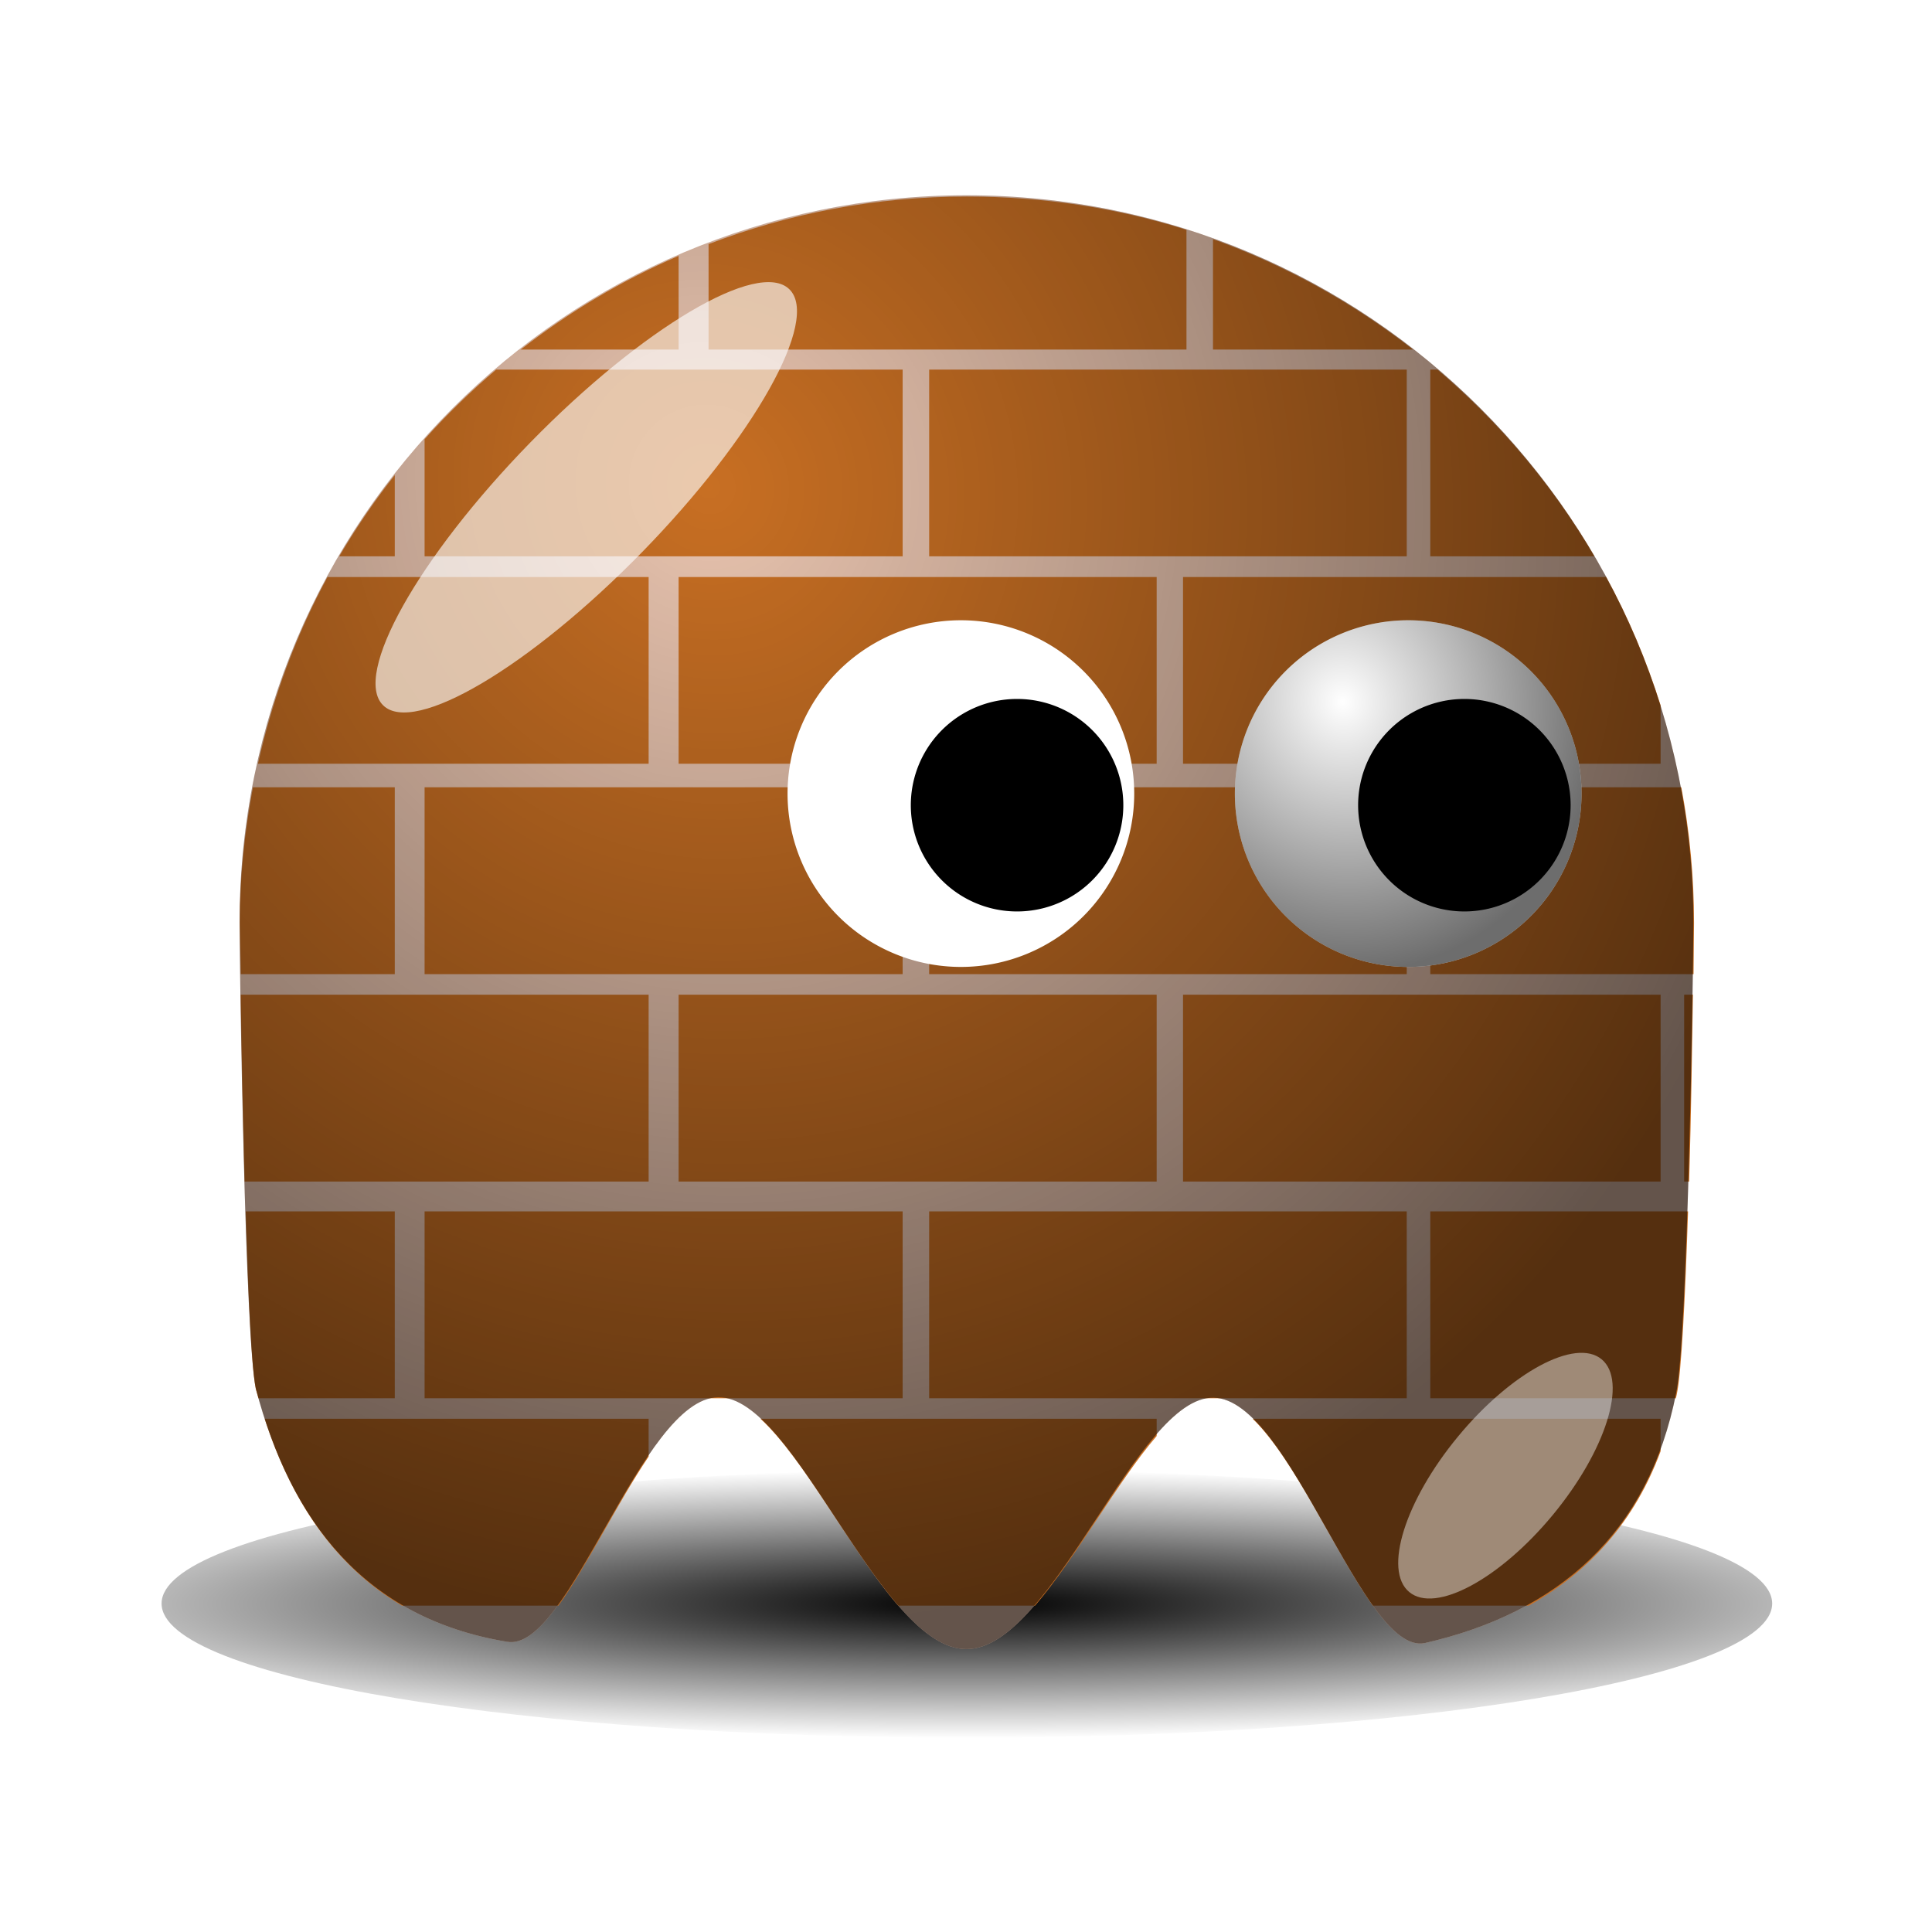 <svg:svg xmlns:dc="http://purl.org/dc/elements/1.1/" xmlns:ns1="http://sodipodi.sourceforge.net/DTD/sodipodi-0.dtd" xmlns:ns2="http://www.inkscape.org/namespaces/inkscape" xmlns:ns3="http://www.w3.org/1999/xlink" xmlns:ns5="http://creativecommons.org/ns#" xmlns:rdf="http://www.w3.org/1999/02/22-rdf-syntax-ns#" xmlns:svg="http://www.w3.org/2000/svg" height="123.181" id="svg2" version="1.0" viewBox="2.406 13.222 123.181 123.181" width="123.181" ns1:docname="bricky.svg" ns1:version="0.32" ns2:export-filename="/home/nicu/Desktop/pacman/pacman.png" ns2:export-xdpi="90" ns2:export-ydpi="90" ns2:output_extension="org.inkscape.output.svg.inkscape" ns2:version="0.45+devel">
  <svg:defs id="defs4">
    <svg:linearGradient id="linearGradient2315">
      <svg:stop id="stop2317" offset="0" style="stop-color:#000000;stop-opacity:0" />
      <svg:stop id="stop2319" offset="1" style="stop-color:#000000;stop-opacity:.572" />
    </svg:linearGradient>
    <svg:filter height="1.682" id="filter3730" width="1.696" x="-.348" y="-.341" ns2:collect="always">
      <svg:feGaussianBlur id="feGaussianBlur3732" stdDeviation="5.465" ns2:collect="always" />
    </svg:filter>
    <svg:filter height="1.907" id="filter4065" width="2.039" x="-.52" y="-.453" ns2:collect="always">
      <svg:feGaussianBlur id="feGaussianBlur4067" stdDeviation="4.151" ns2:collect="always" />
    </svg:filter>
    <svg:filter height="1.68" id="filter4112" width="1.14" x="-.07" y="-.34" ns2:collect="always">
      <svg:feGaussianBlur id="feGaussianBlur4114" stdDeviation="3.968" ns2:collect="always" />
    </svg:filter>
    <svg:radialGradient cx="210.89" cy="506.35" gradientTransform="matrix(1.403 0 -1.4521e-7 .206 -89.845 403.11)" gradientUnits="userSpaceOnUse" id="radialGradient2845" r="68" ns2:collect="always">
      <svg:stop id="stop4074" offset="0" style="stop-color:#000000" />
      <svg:stop id="stop4076" offset="1" style="stop-color:#000000;stop-opacity:0" />
    </svg:radialGradient>
    <svg:radialGradient cx="216.99" cy="497.96" gradientTransform="matrix(.716 1.413 -1.354 .686 735.84 -155.77)" gradientUnits="userSpaceOnUse" id="radialGradient2847" r="65" ns2:collect="always" ns3:href="#linearGradient2315" />
    <svg:radialGradient cx="233.5" cy="409.86" gradientTransform="matrix(.387 1.516 -1.423 .363 726.51 -93.107)" gradientUnits="userSpaceOnUse" id="radialGradient2849" r="15.5" ns2:collect="always" ns3:href="#linearGradient2315" />
  </svg:defs>
  <ns1:namedview bordercolor="#666666" borderopacity="1.0" gridtolerance="10000" guidetolerance="10" height="640px" id="base" objecttolerance="10" pagecolor="#ffffff" showgrid="false" showguides="true" width="128px" ns2:current-layer="layer1" ns2:cx="68.294372" ns2:cy="-20.632199" ns2:document-units="px" ns2:guide-bbox="true" ns2:pageopacity="0.0" ns2:pageshadow="2" ns2:window-height="717" ns2:window-width="937" ns2:window-x="674" ns2:window-y="205" ns2:zoom="0.721875">
    <ns2:grid id="grid3194" originx="0px" originy="0px" spacingx="0px" spacingy="0px" type="xygrid" />
  </ns1:namedview>
  <svg:g id="layer1" transform="translate(-233.42 -11.735)" ns2:groupmode="layer" ns2:label="Layer 1">
    <svg:g id="g2817" transform="matrix(.713 0 0 .713 148.43 -234.5)">
      <svg:path d="m274 507.36c0 7.73-30.46 14-68 14s-68-6.27-68-14 30.46-14 68-14 68 6.27 68 14z" id="path2819" style="filter:url(#filter4112);fill:url(#radialGradient2845)" transform="matrix(1.059 0 0 .857 -9.118 72.48)" />
      <svg:path d="m305 531.36c0 4.85-0.53 37.56-1.54 42.11-2.47 12.46-10.48 19.63-22.51 22.36-5.59 1.04-11.95-21.82-18.85-21.95s-14.34 22.48-22.1 22.48c-7.8 0-15.27-22.62-22.2-22.52-6.93 0.11-13.31 22.94-18.91 21.86-12.68-2.1-19.32-10.78-22.44-22.64-0.95-4.42-1.45-37-1.45-41.7 0-35.88 29.12-65 65-65s65 29.12 65 65z" id="path2821" style="fill:#e9c4af" transform="translate(-31,-85)" ns1:nodetypes="cccsssccssc" />
      <svg:path d="m200.84 389.41c-5.8 0-11.34 1.07-16.46 3.03v6.72h30.46v-7.63c-4.41-1.4-9.12-2.12-14-2.12zm15.69 2.71v7.04h12.75c-3.82-2.98-8.1-5.36-12.75-7.04zm-34.06 1.07c-3.62 1.56-6.99 3.58-10.06 5.97h10.06v-5.97zm-11.63 7.25c-1.62 1.38-3.14 2.85-4.56 4.44v7.46h30.47v-11.9h-25.91zm27.6 0v11.9h30.44v-11.9h-30.44zm31.94 0v11.9h10.46c-2.64-4.51-6.04-8.53-10-11.9h-0.46zm-66 6.72c-1.29 1.63-2.48 3.38-3.54 5.18h3.54v-5.18zm-4.29 6.5c-2 3.69-3.49 7.69-4.43 11.9h24.9v-11.9h-20.47zm22.38 0v11.9h30.47v-11.9h-30.47zm32.15 0v11.9h30.44v-3.72c-0.9-2.86-2.05-5.59-3.47-8.18h-26.97zm-59.28 13.4c-0.53 2.82-0.84 5.69-0.84 8.66 0 0.48 0.05 2.06 0.06 3.25h9.82v-11.91h-9.04zm10.94 0v11.91h30.47v-11.91h-30.47zm32.16 0v11.91h30.44v-11.91h-30.44zm31.94 0v11.91h16.78c0.01-1.19 0.03-2.76 0.03-3.25 0-2.97-0.28-5.85-0.81-8.66h-16zm-75.82 13.22c0.05 3.29 0.13 7.48 0.25 11.91h25.75v-11.91h-26zm27.91 0v11.91h30.47v-11.91h-30.47zm32.15 0v11.91h30.44v-11.91h-30.44zm31.94 0v11.91h0.32c0.13-4.44 0.19-8.63 0.24-11.91h-0.56zm-91.68 13.81c0.16 5.32 0.37 10.05 0.65 11.35 0.05 0.19 0.11 0.37 0.16 0.56h8.69v-11.91h-9.5zm11.4 0v11.91h18.75 11.72v-11.91h-30.47zm32.16 0v11.91h30.44v-11.91h-30.44zm31.94 0v11.91h15.65c0.02-0.09 0.05-0.16 0.06-0.25 0.3-1.35 0.54-6.23 0.72-11.66h-16.43zm-74.29 13.22c1.68 5.19 4.44 9.37 8.75 11.91h9.97c1.83-2.53 3.75-6.55 5.75-9.5v-2.41h-24.47zm26.38 0v0.03l0.03-0.03h-0.03zm5.22 0c2.82 2.59 5.75 8.4 8.78 11.91h8.72c2.64-3.08 5.25-7.92 7.75-10.81v-1.1h-25.25zm31.37 0c2.69 2.6 5.26 8.53 7.66 11.91h9.94c3.89-2.17 6.76-5.41 8.4-9.84v-2.07h-26z" id="rect3446" style="fill:#c86f23" transform="matrix(1.403 0 0 1.403 -72.748 -164.87)" />
      <svg:path d="m305 531.36c0 4.85-0.53 37.56-1.54 42.11-2.47 12.46-10.48 19.63-22.51 22.36-5.59 1.04-11.95-21.82-18.85-21.95s-14.34 22.48-22.1 22.48c-7.8 0-15.27-22.62-22.2-22.52-6.93 0.11-13.31 22.94-18.91 21.86-12.68-2.1-19.32-10.78-22.44-22.64-0.95-4.42-1.45-37-1.45-41.7 0-35.88 29.12-65 65-65s65 29.12 65 65z" id="path2823" style="fill:url(#radialGradient2847)" transform="translate(-31,-85)" ns1:nodetypes="cccsssccssc" />
      <svg:g id="g2825" transform="translate(5,10)">
        <svg:path d="m255 417.86a15.5 15.5 0 1 1 -31 0 15.5 15.5 0 1 1 31 0z" id="path2827" style="fill:#ffffff" transform="translate(4,7)" ns1:cx="239.5" ns1:cy="417.86218" ns1:rx="15.5" ns1:ry="15.5" ns1:type="arc" />
        <svg:path d="m255 417.86a15.5 15.5 0 1 1 -31 0 15.5 15.5 0 1 1 31 0z" id="path2829" style="fill:url(#radialGradient2849)" transform="translate(4,7)" ns1:cx="239.5" ns1:cy="417.86218" ns1:rx="15.5" ns1:ry="15.5" ns1:type="arc" />
        <svg:path d="m255 417.86a15.5 15.5 0 1 1 -31 0 15.5 15.5 0 1 1 31 0z" id="path2831" style="fill:#000000" transform="matrix(.613 0 0 .613 101.71 169.75)" ns1:cx="239.5" ns1:cy="417.86218" ns1:rx="15.5" ns1:ry="15.5" ns1:type="arc" />
      </svg:g>
      <svg:g id="g2833" transform="translate(-35,10)">
        <svg:path d="m255 417.86a15.5 15.5 0 1 1 -31 0 15.5 15.5 0 1 1 31 0z" id="path2835" style="fill:#ffffff" transform="translate(4,7)" ns1:cx="239.5" ns1:cy="417.86218" ns1:rx="15.5" ns1:ry="15.5" ns1:type="arc" />
        <svg:path d="m255 417.86a15.5 15.5 0 1 1 -31 0 15.5 15.5 0 1 1 31 0z" id="path2837" style="fill:url(#radialGradient2849)" transform="translate(4,7)" ns1:cx="239.5" ns1:cy="417.86218" ns1:rx="15.5" ns1:ry="15.5" ns1:type="arc" />
        <svg:path d="m255 417.86a15.5 15.5 0 1 1 -31 0 15.5 15.5 0 1 1 31 0z" id="path2839" style="fill:#000000" transform="matrix(.613 0 0 .613 101.71 169.75)" ns1:cx="239.5" ns1:cy="417.86218" ns1:rx="15.5" ns1:ry="15.5" ns1:type="arc" />
      </svg:g>
      <svg:path d="m180.01 413.25c-10.03 10.27-20.41 16.42-23.17 13.72-2.77-2.7 3.13-13.23 13.15-23.5 10.03-10.27 20.41-16.41 23.17-13.71 2.77 2.7-3.13 13.22-13.15 23.49z" id="path2841" style="filter:url(#filter3730);fill-opacity:.627;fill:#ffffff" />
      <svg:path d="m262 501.86c0 7.45-2.46 13.5-5.5 13.5s-5.5-6.05-5.5-13.5 2.46-13.5 5.5-13.5 5.5 6.05 5.5 13.5z" id="path2843" style="filter:url(#filter4065);fill-opacity:.434;fill:#ffffff" transform="matrix(.771 .637 -.637 .771 379.12 -54.471)" />
    </svg:g>
  </svg:g>
</svg:svg>